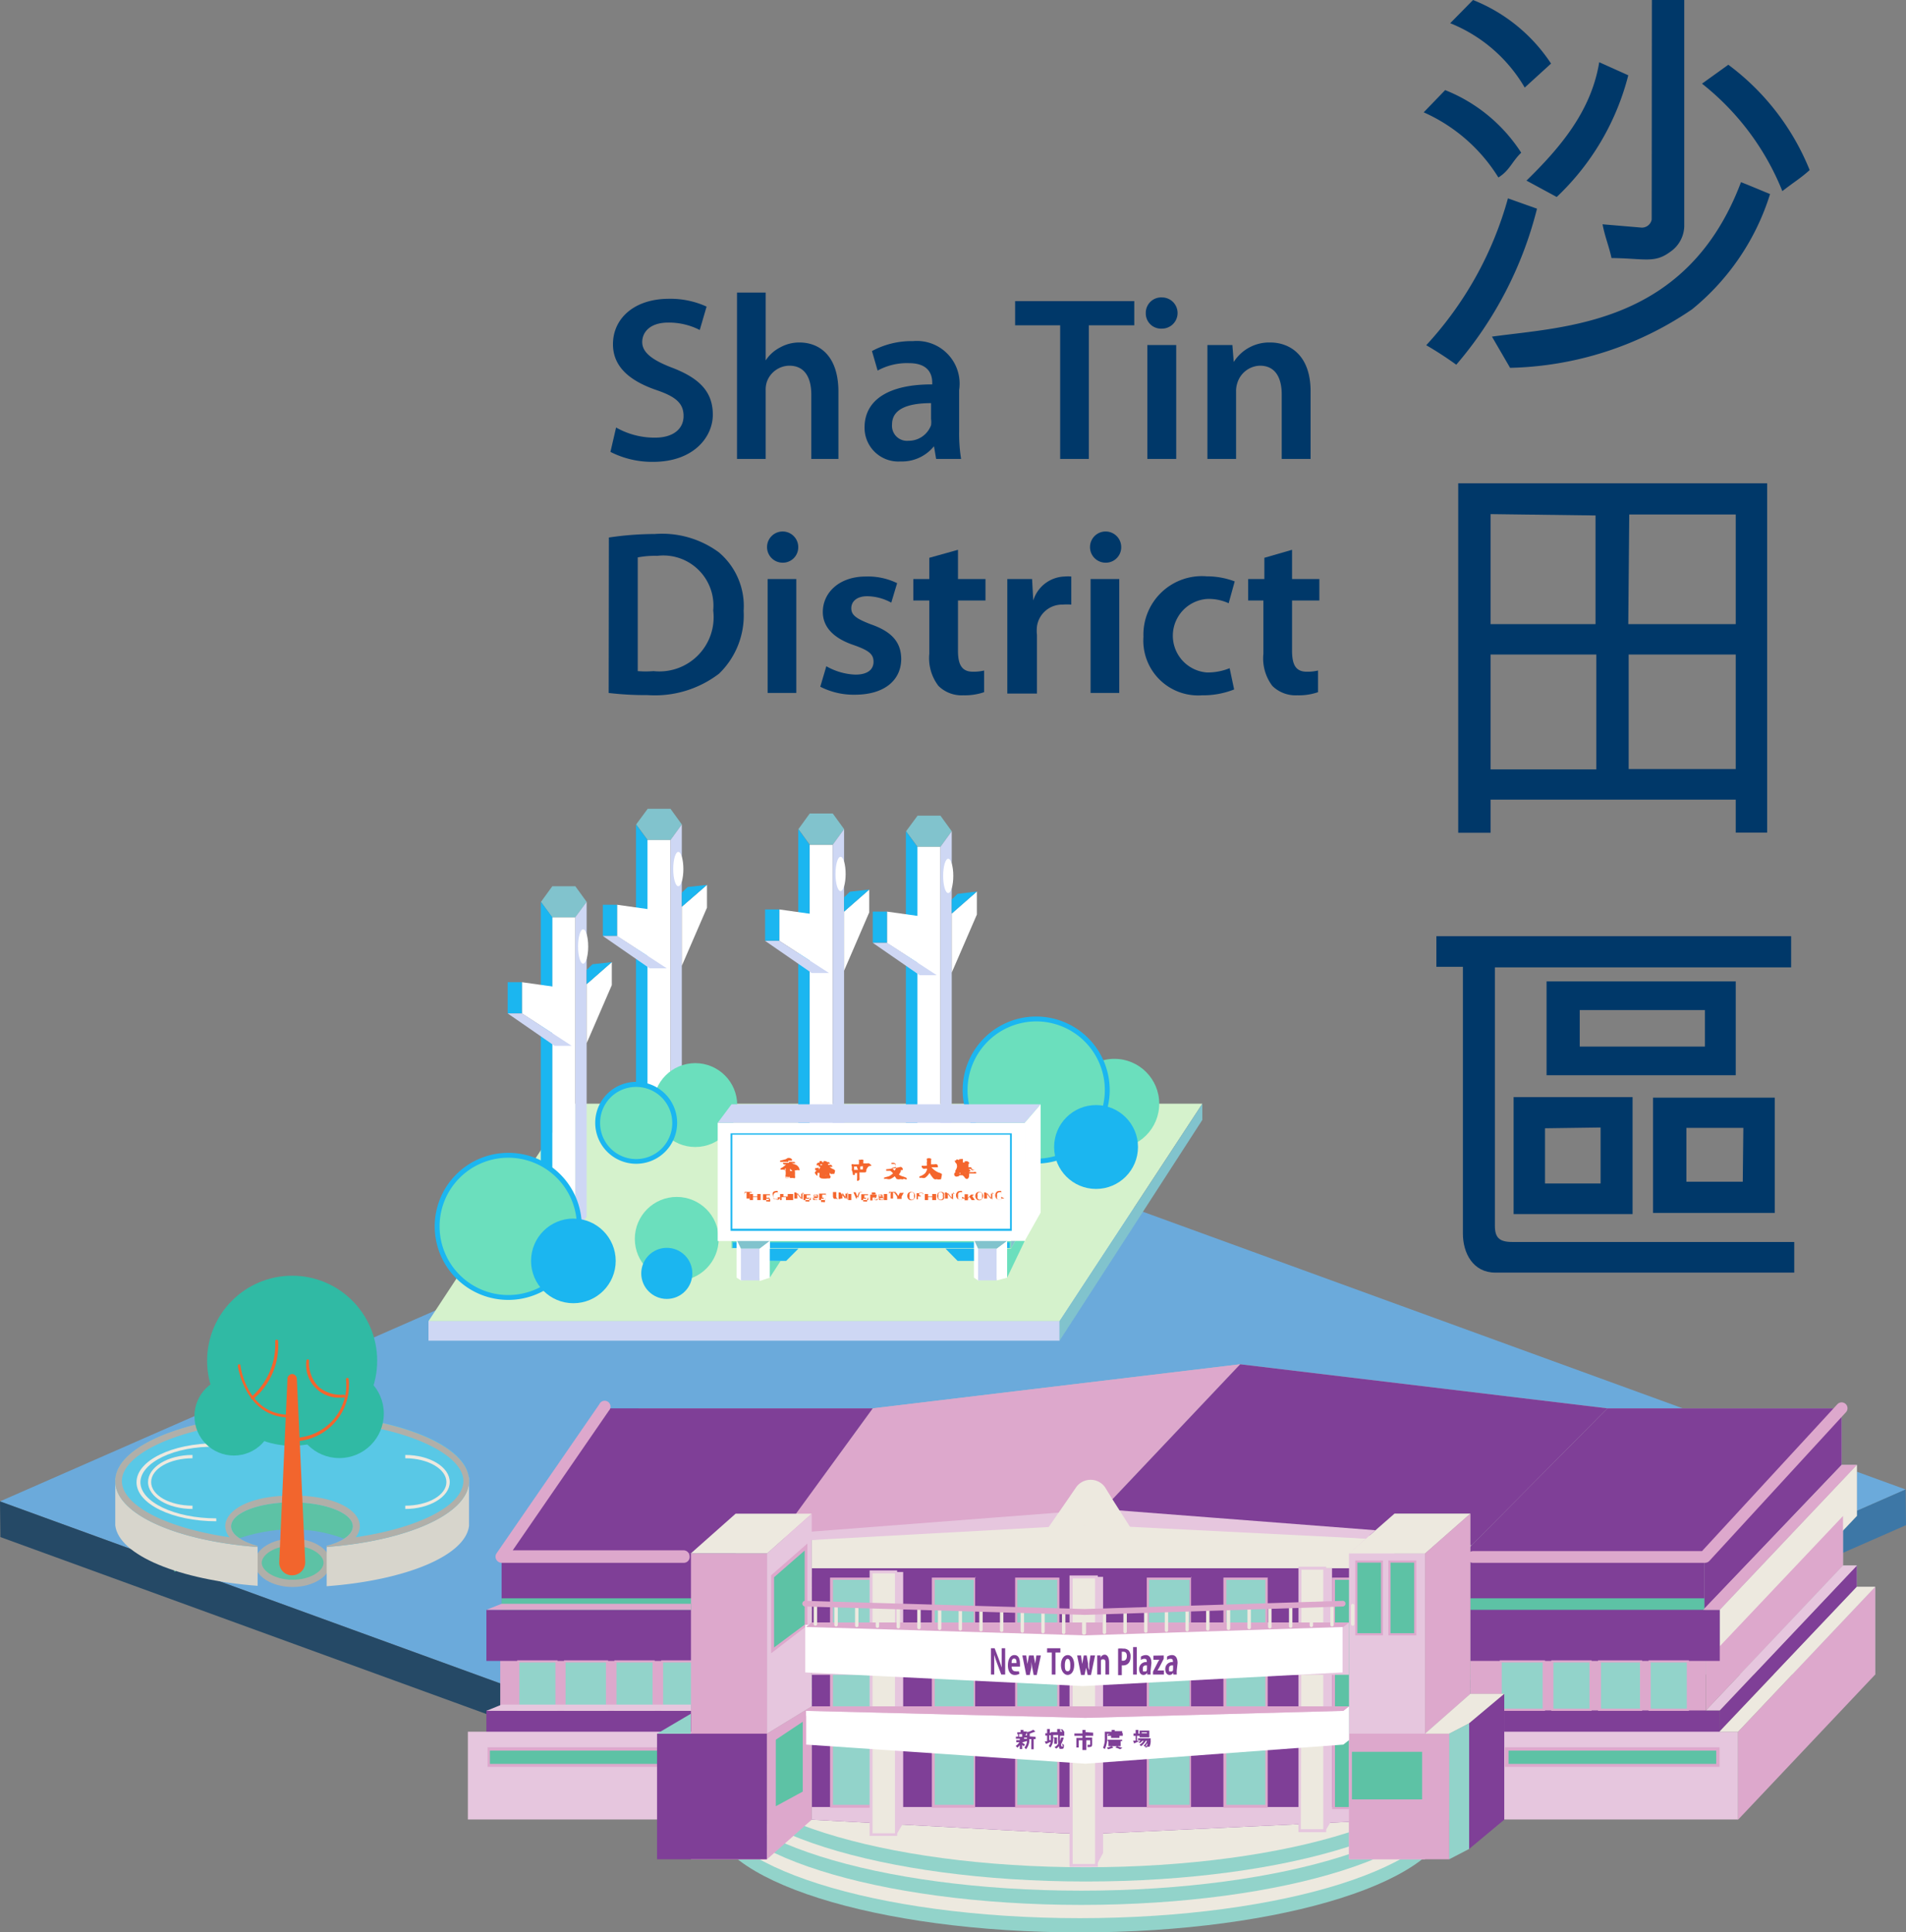 <svg xmlns="http://www.w3.org/2000/svg" width="97.73" height="99.07" viewBox="0 0 97.73 99.07">
  <rect x="0" y="0" width="97.73" height="99.07" fill="#808080" stroke="none"/>
  <g id="Layer_2" data-name="Layer 2">
    <g id="Icon">
      <g>
        <g>
          <path d="M74.1,4.62A8.27,8.27,0,0,1,78,7.83c-.48.46-.59.91-1.17,1.27A8.62,8.62,0,0,0,73,5.76Zm4.71,6.08a19.6,19.6,0,0,1-4.14,8,18.24,18.24,0,0,0-1.54-1,18.25,18.25,0,0,0,4.19-7.53Zm-.63-6.21a7.78,7.78,0,0,0-3.82-3.3L75.53,0a8.58,8.58,0,0,1,4,3.26ZM76.5,17.26c3.73-.52,10-.58,12.77-7.92.56.22,1,.41,1.49.61a12.35,12.35,0,0,1-4,5.91,17.19,17.19,0,0,1-9.33,3Zm1.77-8C80,7.57,81.59,5.7,82,3.19l1.49.67a13,13,0,0,1-3.67,6.24ZM84.7,0h1.66l0,11.61a1.64,1.64,0,0,1-.73,1.31c-.8.59-1.3.33-3,.31-.13-.61-.33-1.06-.46-1.73l2,.17a.51.51,0,0,0,.52-.41Zm3.92,3.32a12.58,12.58,0,0,1,4.17,5.4c-.45.41-.84.64-1.4,1.08a13.35,13.35,0,0,0-4.12-5.51Z" style="fill: #003869"/>
          <path d="M89,42.69V41L76.43,41v1.7l-1.66,0V24.78H90.61V42.69ZM76.43,26.36V32h5.38l0-5.57Zm5.42,7.2-5.42,0v5.89h5.42ZM83.49,32H89V26.38l-5.46,0ZM89,39.43V33.56H83.51v5.87Z" style="fill: #003869"/>
          <path d="M92,65.25H76.67c-1.14,0-1.66-1-1.66-2V49.57l-1.36,0V48l18.19,0v1.6H76.65l0,13.24c0,.61.22.84.89.84H92Zm-8.29-3h-6.1v-6l6.1,0Zm-4.49-4.4v2.83l2.85,0,0-2.87ZM89,55.13l-9.7,0,0-4.81H89ZM81,53.66h6.42V51.79H81Zm10,2.62v5.91H84.76V56.28Zm-1.61,1.55-2.92,0v2.76l2.89,0Z" style="fill: #003869"/>
        </g>
        <g>
          <path d="M31.59,21.92a4,4,0,0,0,2,.52c.93,0,1.46-.45,1.46-1.11s-.41-1-1.42-1.34c-1.35-.47-2.2-1.19-2.2-2.34,0-1.33,1.1-2.33,2.87-2.33a4.46,4.46,0,0,1,1.93.4l-.35,1.2a3.47,3.47,0,0,0-1.62-.38c-.93,0-1.33.49-1.33,1s.47.91,1.55,1.32c1.4.54,2.07,1.24,2.07,2.4s-1,2.42-3.06,2.42a4.71,4.71,0,0,1-2.19-.51Z" style="fill: #003869"/>
          <path d="M37.79,15h1.47v3.48h0a1.94,1.94,0,0,1,.73-.66,2,2,0,0,1,1-.26c1,0,2,.65,2,2.53v3.44H41.6V20.24c0-.84-.31-1.49-1.13-1.49a1.24,1.24,0,0,0-1.15.83,1.29,1.29,0,0,0-.06.45v3.5H37.79Z" style="fill: #003869"/>
          <path d="M49.18,22.12a8.09,8.09,0,0,0,.1,1.41H48l-.11-.65h0a2.11,2.11,0,0,1-1.72.78,1.73,1.73,0,0,1-1.84-1.74c0-1.46,1.31-2.22,3.47-2.21v-.09c0-.39-.16-1-1.19-1A3.14,3.14,0,0,0,45,19l-.29-1a4.25,4.25,0,0,1,2.11-.51A2.19,2.19,0,0,1,49.18,20Zm-1.44-1.45c-1,0-2,.21-2,1.09a.77.77,0,0,0,.84.84,1.22,1.22,0,0,0,1.16-.8,1.19,1.19,0,0,0,0-.32Z" style="fill: #003869"/>
          <path d="M54.36,16.68H52.05V15.44h6.11v1.24H55.83v6.85H54.36Z" style="fill: #003869"/>
          <path d="M59.57,16.85a.78.78,0,0,1-.82-.79.79.79,0,0,1,.83-.81.8.8,0,1,1,0,1.6Zm-.74,6.68V17.69h1.48v5.84Z" style="fill: #003869"/>
          <path d="M61.91,19.43c0-.68,0-1.24,0-1.74h1.28l.07.87h0a2.15,2.15,0,0,1,1.87-1c1,0,2.07.65,2.07,2.5v3.47H65.72v-3.3c0-.84-.31-1.48-1.12-1.48a1.25,1.25,0,0,0-1.15.87,1.33,1.33,0,0,0-.07.47v3.44H61.91Z" style="fill: #003869"/>
          <path d="M31.22,27.56a16,16,0,0,1,2.35-.18,4.91,4.91,0,0,1,3.29.94,3.61,3.61,0,0,1,1.27,3,4.16,4.16,0,0,1-1.26,3.22,5.41,5.41,0,0,1-3.66,1.1,16.31,16.31,0,0,1-2-.11Zm1.48,6.85a4.85,4.85,0,0,0,.81,0,2.78,2.78,0,0,0,3.06-3.11,2.57,2.57,0,0,0-2.87-2.8,4.66,4.66,0,0,0-1,.08Z" style="fill: #003869"/>
          <path d="M40.09,28.85a.8.8,0,1,1,.84-.79.79.79,0,0,1-.84.79Zm-.73,6.68V29.69h1.47v5.84Z" style="fill: #003869"/>
          <path d="M42.37,34.16a3.23,3.23,0,0,0,1.49.43c.64,0,.93-.27.93-.66s-.24-.58-1-.85c-1.14-.38-1.6-1-1.6-1.7,0-1,.85-1.82,2.2-1.82A3.41,3.41,0,0,1,46,29.9l-.3,1a2.63,2.63,0,0,0-1.23-.33c-.53,0-.82.26-.82.62s.28.54,1,.82c1.07.37,1.55.91,1.56,1.77,0,1.07-.83,1.84-2.38,1.84a3.76,3.76,0,0,1-1.77-.41Z" style="fill: #003869"/>
          <path d="M49.12,28.19v1.5h1.41v1.1H49.12v2.57c0,.72.2,1.08.76,1.08a2.29,2.29,0,0,0,.58-.06l0,1.11a3.08,3.08,0,0,1-1.07.16,1.69,1.69,0,0,1-1.27-.48,2.34,2.34,0,0,1-.47-1.65V30.79h-.82v-1.1h.82V28.6Z" style="fill: #003869"/>
          <path d="M51.65,31.57c0-.79,0-1.37,0-1.88h1.27l.06,1.1h0a1.74,1.74,0,0,1,1.6-1.23,1.83,1.83,0,0,1,.35,0V31a2.65,2.65,0,0,0-.44,0,1.3,1.3,0,0,0-1.32,1.12,2.06,2.06,0,0,0,0,.44v3H51.65Z" style="fill: #003869"/>
          <path d="M56.65,28.85a.8.8,0,1,1,.84-.79.79.79,0,0,1-.84.79Zm-.73,6.68V29.69h1.47v5.84Z" style="fill: #003869"/>
          <path d="M63.28,35.35a4.31,4.31,0,0,1-1.65.3,2.81,2.81,0,0,1-3-3,3,3,0,0,1,3.25-3.1,4.06,4.06,0,0,1,1.43.26L63,30.93a2.44,2.44,0,0,0-1.11-.22,1.89,1.89,0,0,0,0,3.77,3,3,0,0,0,1.16-.22Z" style="fill: #003869"/>
          <path d="M66.25,28.19v1.5h1.4v1.1h-1.4v2.57c0,.72.19,1.08.75,1.08a2.24,2.24,0,0,0,.58-.06l0,1.11a3,3,0,0,1-1.06.16,1.7,1.7,0,0,1-1.28-.48,2.34,2.34,0,0,1-.46-1.65V30.79H64v-1.1h.83V28.6Z" style="fill: #003869"/>
        </g>
        <g style="isolation: isolate">
          <polygon points="52.63 96.13 0 76.98 45.09 57.21 97.71 76.37 52.63 96.13" style="fill: #6baadb"/>
          <polygon points="52.65 97.97 52.63 96.13 97.71 76.37 97.73 78.2 52.65 97.97" style="fill: #3d77a6"/>
          <polygon points="0.02 78.81 0 76.98 52.63 96.13 52.65 97.97 0.02 78.81" style="fill: #254966"/>
        </g>
        <g>
          <g>
            <ellipse cx="14.98" cy="80.13" rx="1.77" ry="1.06" style="fill: #5dc2a5"/>
            <path d="M15,79.25c.93,0,1.59.46,1.59.88S15.91,81,15,81s-1.58-.46-1.58-.87.65-.88,1.58-.88m0-.36c-1.07,0-1.94.56-1.94,1.24s.87,1.24,1.94,1.24,1.95-.56,1.95-1.24-.87-1.24-1.95-1.24Z" style="fill: #b0afa9"/>
          </g>
          <path d="M20.39,80.6h0c-2.26-2.07-6.26-3.66-11.45,0h0V76.89H20.39Z" style="fill: #5dc2a5"/>
          <path d="M16.76,79.32S21.32,78.45,22,76v-.25h2.05v2.48h0c-.18,1.54-3.26,2.8-7.3,3.1a0,0,0,0,1,0-.06h0v-1.9" style="fill: #d7d5cc"/>
          <path d="M13.21,79.37v1.94s0,0,0,0h0c-4-.3-7.12-1.56-7.3-3.1h0V75.79H7.94V76s3.24,3.28,5.26,3.28" style="fill: #d7d5cc"/>
          <path d="M15,72.48c-5,0-9.09,1.55-9.09,3.45C5.89,77.61,9,79,13.2,79.32a0,0,0,0,0,0-.06c-.81-.22-1.35-.59-1.35-1,0-.68,1.4-1.23,3.12-1.23s3.12.55,3.12,1.23c0,.42-.53.79-1.35,1a0,0,0,0,0,0,.06c4.17-.32,7.31-1.71,7.31-3.39C24.07,74,20,72.48,15,72.48Z" style="fill: #59c8e6"/>
          <path d="M15,72.81c5.24,0,8.76,1.62,8.76,3.12,0,1.26-2.29,2.42-5.53,2.89a.85.85,0,0,0,.22-.57c0-.78-1.18-1.57-3.45-1.57s-3.45.79-3.45,1.57a.91.91,0,0,0,.22.57c-3.24-.47-5.52-1.63-5.52-2.89,0-1.5,3.51-3.12,8.75-3.12m0-.33c-5,0-9.09,1.55-9.09,3.45C5.89,77.61,9,79,13.2,79.32h0a0,0,0,0,0,0-.06c-.81-.22-1.35-.59-1.35-1,0-.68,1.4-1.23,3.12-1.23s3.12.55,3.12,1.23c0,.42-.53.79-1.35,1a0,0,0,0,0,0,.06h0c4.17-.32,7.31-1.71,7.31-3.39,0-1.9-4.07-3.45-9.09-3.45Z" style="fill: #b0afa9"/>
          <circle cx="14.98" cy="69.77" r="4.36" style="fill: #30baa4"/>
          <circle cx="15.89" cy="70.2" r="1.92" style="fill: #30baa4"/>
          <circle cx="17.4" cy="72.48" r="2.28" style="fill: #30baa4"/>
          <path d="M14.32,80.08l.42-9.4a.25.25,0,0,1,.25-.23.26.26,0,0,1,.23.23l.43,9.4a.67.67,0,0,1-.64.69.65.65,0,0,1-.69-.63Z" style="fill: #f2652d"/>
          <path d="M15.16,73.86a.08.08,0,0,1-.07-.07.07.07,0,0,1,.07-.07,2.71,2.71,0,0,0,2.58-3,.07.07,0,0,1,.14,0,2.89,2.89,0,0,1-2.71,3.18Z" style="fill: #f2652d"/>
          <path d="M17.48,71.66a1.68,1.68,0,0,1-1.77-1.89.07.07,0,0,1,.14,0,1.74,1.74,0,0,0,.5,1.35,1.77,1.77,0,0,0,1.24.39.08.08,0,1,1,0,.15Z" style="fill: #f2652d"/>
          <path d="M11.09,78C8.84,78,7,77.11,7,76s1.82-2,4.07-2v.18C8.94,74.13,7.2,75,7.2,76s1.74,1.85,3.89,1.85Z" style="fill: #ede9df"/>
          <path d="M9.87,77.37c-1.26,0-2.28-.62-2.28-1.38s1-1.39,2.28-1.39v.17c-1.17,0-2.12.54-2.12,1.22S8.7,77.2,9.87,77.2Z" style="fill: #ede9df"/>
          <path d="M20.78,77.37V77.2c1.17,0,2.11-.54,2.11-1.21s-.94-1.22-2.11-1.22V74.6c1.26,0,2.28.62,2.28,1.39S22,77.37,20.78,77.37Z" style="fill: #ede9df"/>
          <circle cx="11.99" cy="72.61" r="2.02" style="fill: #30baa4"/>
          <path d="M14.85,72.68c-2.28,0-2.65-2.63-2.66-2.65a.08.08,0,0,1,.07-.08.06.06,0,0,1,.07.06c0,.1.36,2.53,2.52,2.53a.07.07,0,1,1,0,.14Z" style="fill: #f2652d"/>
          <path d="M12.94,71.73a.09.09,0,0,1-.06,0,.08.08,0,0,1,0-.1,3.55,3.55,0,0,0,1.23-2.87.08.08,0,0,1,.08-.07.07.07,0,0,1,.07.07,3.6,3.6,0,0,1-1.3,3Z" style="fill: #f2652d"/>
        </g>
        <g>
          <line x1="51.83" y1="63.63" x2="51.83" y2="64.4" style="fill: #ffc868"/>
          <g>
            <polygon points="34.38 41.47 33.21 41.47 32.62 42.27 33.21 43.07 34.38 43.07 34.96 42.27 34.38 41.47" style="fill: #81c3cd"/>
            <rect x="33.19" y="43.07" width="1.19" height="16.22" style="fill: #fff"/>
            <polygon points="34.96 58.42 34.38 59.22 34.38 43.07 34.96 42.27 34.96 58.42" style="fill: #ced7f4"/>
            <polygon points="32.61 58.42 33.2 59.22 33.2 43.07 32.61 42.27 32.61 58.42" style="fill: #1bb6f0"/>
            <g>
              <polygon points="31.64 48 31.64 46.39 34.19 46.75 34.19 49.65 31.64 48" style="fill: #fff"/>
              <rect x="30.91" y="46.39" width="0.73" height="1.6" style="fill: #1bb6f0"/>
              <polyline points="34.19 49.65 33.31 49.65 30.91 47.99 31.65 47.99" style="fill: #ced7f4"/>
            </g>
            <ellipse cx="34.78" cy="44.56" rx="0.26" ry="0.88" style="fill: #fff"/>
            <polygon points="34.96 49.52 36.25 46.54 36.25 45.37 34.96 46.49 34.96 49.52" style="fill: #fff"/>
            <polygon points="36.25 45.37 35.26 45.48 34.96 45.77 34.96 46.49 36.25 45.37" style="fill: #1bb6f0"/>
          </g>
          <polygon points="54.33 67.74 21.97 67.74 29.3 56.59 61.65 56.59 54.33 67.74" style="fill: #d5f2cc"/>
          <circle cx="57.14" cy="56.59" r="2.3" style="fill: #6bdfbd"/>
          <circle cx="35.65" cy="56.66" r="2.15" style="fill: #6bdfbd"/>
          <circle cx="34.7" cy="63.52" r="2.15" style="fill: #6bdfbd"/>
          <rect x="21.97" y="67.74" width="32.36" height="1" style="fill: #ced7f4"/>
          <g>
            <path d="M53.13,59.54a3.65,3.65,0,1,1,3.64-3.65A3.65,3.65,0,0,1,53.13,59.54Z" style="fill: #6bdfbd"/>
            <path d="M53.13,52.37a3.52,3.52,0,1,1-3.52,3.52,3.53,3.53,0,0,1,3.52-3.52m0-.25a3.77,3.77,0,1,0,3.77,3.77,3.77,3.77,0,0,0-3.77-3.77Z" style="fill: #1bb6f0"/>
          </g>
          <g>
            <polygon points="42.7 41.71 41.52 41.71 40.94 42.51 41.52 43.31 42.7 43.31 43.28 42.51 42.7 41.71" style="fill: #81c3cd"/>
            <rect x="41.51" y="43.32" width="1.19" height="16.22" style="fill: #fff"/>
            <polygon points="43.28 58.66 42.7 59.46 42.7 43.31 43.28 42.51 43.28 58.66" style="fill: #ced7f4"/>
            <polygon points="40.93 58.66 41.51 59.46 41.51 43.31 40.93 42.51 40.93 58.66" style="fill: #1bb6f0"/>
            <g>
              <polygon points="39.96 48.24 39.96 46.63 42.51 46.99 42.51 49.89 39.96 48.24" style="fill: #fff"/>
              <rect x="39.23" y="46.63" width="0.73" height="1.6" style="fill: #1bb6f0"/>
              <polyline points="42.51 49.89 41.62 49.89 39.23 48.24 39.96 48.24" style="fill: #ced7f4"/>
            </g>
            <ellipse cx="43.1" cy="44.81" rx="0.26" ry="0.88" style="fill: #fff"/>
            <polygon points="43.28 49.77 44.57 46.78 44.57 45.61 43.28 46.74 43.28 49.77" style="fill: #fff"/>
            <polygon points="44.57 45.61 43.58 45.72 43.28 46.01 43.28 46.74 44.57 45.61" style="fill: #1bb6f0"/>
          </g>
          <g>
            <polygon points="48.22 41.82 47.05 41.82 46.46 42.62 47.05 43.42 48.22 43.42 48.8 42.62 48.22 41.82" style="fill: #81c3cd"/>
            <rect x="47.03" y="43.42" width="1.19" height="16.22" style="fill: #fff"/>
            <polygon points="48.8 58.77 48.22 59.56 48.22 43.42 48.8 42.62 48.8 58.77" style="fill: #ced7f4"/>
            <polygon points="46.45 58.77 47.04 59.56 47.04 43.42 46.45 42.62 46.45 58.77" style="fill: #1bb6f0"/>
            <g>
              <polygon points="45.48 48.35 45.48 46.74 48.03 47.1 48.03 50 45.48 48.35" style="fill: #fff"/>
              <rect x="44.75" y="46.74" width="0.73" height="1.6" style="fill: #1bb6f0"/>
              <polyline points="48.03 50 47.15 50 44.75 48.34 45.49 48.34" style="fill: #ced7f4"/>
            </g>
            <ellipse cx="48.62" cy="44.91" rx="0.26" ry="0.88" style="fill: #fff"/>
            <polygon points="48.8 49.87 50.09 46.89 50.09 45.71 48.8 46.84 48.8 49.87" style="fill: #fff"/>
            <polygon points="50.09 45.71 49.1 45.83 48.8 46.12 48.8 46.84 50.09 45.71" style="fill: #1bb6f0"/>
          </g>
          <g>
            <polygon points="29.5 45.44 28.32 45.44 27.74 46.24 28.32 47.04 29.5 47.04 30.08 46.24 29.5 45.44" style="fill: #81c3cd"/>
            <rect x="28.31" y="47.04" width="1.19" height="16.22" style="fill: #fff"/>
            <polygon points="30.08 62.38 29.5 63.18 29.5 47.03 30.08 46.24 30.08 62.38" style="fill: #ced7f4"/>
            <polygon points="27.73 62.38 28.32 63.18 28.32 47.03 27.73 46.24 27.73 62.38" style="fill: #1bb6f0"/>
            <g>
              <polygon points="26.76 51.96 26.76 50.36 29.31 50.72 29.31 53.62 26.76 51.96" style="fill: #fff"/>
              <rect x="26.03" y="50.36" width="0.73" height="1.6" style="fill: #1bb6f0"/>
              <polyline points="29.31 53.62 28.43 53.62 26.03 51.96 26.77 51.96" style="fill: #ced7f4"/>
            </g>
            <ellipse cx="29.9" cy="48.53" rx="0.26" ry="0.88" style="fill: #fff"/>
            <polygon points="30.08 53.49 31.37 50.51 31.37 49.33 30.08 50.46 30.08 53.49" style="fill: #fff"/>
            <polygon points="31.37 49.33 30.38 49.44 30.08 49.73 30.08 50.46 31.37 49.33" style="fill: #1bb6f0"/>
          </g>
          <g>
            <rect x="37.54" y="63.67" width="14.26" height="0.32" style="fill: #1bb6f0"/>
            <path d="M51.77,63.7V64H37.57V63.7h14.2m.06-.07H37.51V64H51.83v-.39Z" style="fill: #6bdfbd"/>
          </g>
          <g>
            <polygon points="39.47 65.51 37.99 65.65 37.77 65.51 37.77 61.76 39.47 61.76 39.47 65.51" style="fill: #fff"/>
            <polygon points="51.64 65.51 50.15 65.65 49.94 65.51 49.94 61.76 51.64 61.76 51.64 65.51" style="fill: #fff"/>
          </g>
          <rect x="36.8" y="57.57" width="15.75" height="6.06" style="fill: #fff"/>
          <path d="M51.88,63.11H37.46v-5H51.88ZM37.55,63H51.79V58.18H37.55Z" style="fill: #1bb6f0"/>
          <g>
            <path d="M40.94,60a.19.19,0,0,0-.1,0,.11.11,0,0,1-.08,0l0,0v0a.11.11,0,0,0,0,.06,1.62,1.62,0,0,1,0,.22.19.19,0,0,1,0,.12.07.07,0,0,1-.08,0,.05.05,0,0,1,0,0,.06.06,0,0,0-.05,0l-.16,0h-.06a.07.07,0,0,1-.06,0,.11.11,0,0,1-.07,0l0-.07a.19.19,0,0,1,0-.08.67.67,0,0,0,0-.2.24.24,0,0,0,0-.08l-.09,0h-.17s0-.05,0-.06a1.06,1.06,0,0,0,.29-.21.17.17,0,0,1-.12,0,.12.12,0,0,1-.05-.08s0,0,0,0l.32,0s0,0,0-.05a.18.18,0,0,1-.1,0H40s0,0,0-.06l.28-.07.12-.07s0,0,.05,0a.19.19,0,0,1,.16.08s0,0,0,.06l-.09,0-.1,0a0,0,0,0,1,0,.06l.22,0h.07a.14.14,0,0,1,.08.07s0,0,0,0a.06.06,0,0,1,0,0l-.2,0,.19.07A.33.33,0,0,1,41,60,0,0,0,0,1,40.94,60ZM40.29,60V59.9l-.1.09.06,0h.06A.08.08,0,0,1,40.29,60Zm.22.19h0l-.22,0v0l.19,0,0,0Zm0,.15a.39.39,0,0,1-.16,0h-.08v.05h.16l.08,0A.16.16,0,0,1,40.51,60.29Zm0-.42a.49.49,0,0,1,0,.12l.06,0h.06Z" style="fill: #f4662d"/>
            <path d="M41.89,60H41.8l0,0h0a0,0,0,0,1,0,0l0,0s0,0,0,0l0-.05a0,0,0,0,1,0-.06.07.07,0,0,1,.06,0,.18.18,0,0,1,.12,0,.1.1,0,0,1,0,.05.17.17,0,0,1,0,.07A.1.1,0,0,1,41.89,60Zm.88.19-.05,0s0,0,0,0h-.06a.07.07,0,0,1-.06,0l-.06-.06a.15.15,0,0,1,0,.07l0,0s0,.06,0,.06l-.22,0a0,0,0,0,0,0,0,.05.05,0,0,0,.05,0l.17,0s0,0,0,0a.19.19,0,0,0,0-.08,0,0,0,0,1,0,0h0a.2.2,0,0,0,0,.08l0,0a.09.09,0,0,1,0,.16l-.1,0a1.07,1.07,0,0,1-.32,0,.18.18,0,0,1-.1-.07.18.18,0,0,1,0-.11v-.1l0,0h-.1s0,0,0,.05a.31.31,0,0,0,0,.1s0,0,0,0h0a.23.23,0,0,1-.12-.12.05.05,0,0,1,0-.08,1.2,1.2,0,0,0,.16-.25h0s0,0,0,0v.07s0,.06,0,.09l.09-.13s0,0,0-.05h0s0,0-.06,0a.15.15,0,0,1,0-.08s0,0,0,0l.16,0s0,0,0-.05H42s0,0-.06-.08,0,0,0,0h.08a.21.21,0,0,0,0-.07s0,0,0,0a.05.05,0,0,1,0,0,.23.23,0,0,1,.13,0l0,0v.05h.08v0s0,0,0-.06,0,0,0,0l.05,0a.22.22,0,0,1,.15.06,0,0,0,0,1,0,0,.06.06,0,0,1,0,0,.09.09,0,0,1,.07,0,.16.16,0,0,1,.06.08s0,0,0,0l-.1,0v.06l.09,0a.08.08,0,0,1,.07,0,.13.13,0,0,1,.06.1s0,0,0,0h-.15l.15.1a.23.23,0,0,1,.14.09S42.79,60.19,42.77,60.19ZM42,59.75a.07.07,0,0,1-.06,0l-.06,0s0,0,0,0h0s0,0,0,0a0,0,0,0,1,0,0l0,0a0,0,0,0,0,0,0,.09.09,0,0,1,0-.06s0-.05.05-.06a.17.17,0,0,1,.14,0,.13.13,0,0,1,0,.09A.1.1,0,0,1,42,59.75Zm.28.42v0h.09v0Zm.12-.21-.08,0s0,0,0,0l0,0,0,0,.11,0h0Zm-.08-.19v.06h0v-.06Z" style="fill: #f4662d"/>
            <path d="M44.53,59.81a.56.56,0,0,0-.11.17.13.13,0,0,1,0,.06.07.07,0,0,1-.06.07,2.83,2.83,0,0,1-.29,0v.25a.42.42,0,0,1,0,.13s0,0-.06.05a.07.07,0,0,1-.06,0,.28.28,0,0,1,0-.12c0-.06,0-.1,0-.14v-.14a.25.25,0,0,1-.12,0,.19.19,0,0,1,0,.09.08.08,0,0,1-.1,0s0-.13-.06-.24a.54.54,0,0,0,0-.22.06.06,0,0,1,0-.07.11.11,0,0,1,.1,0l.1,0h.17v-.09a.16.16,0,0,0,0-.09s0,0,0-.05,0,0,.06,0a.28.28,0,0,1,.17,0s0,0,0,.08a.25.25,0,0,0,0,.1h.11l.1,0a.11.11,0,0,1,.08,0,.38.38,0,0,1,.13.12S44.55,59.79,44.53,59.81Zm-.59,0h-.15a.88.88,0,0,1,0,.17H44S43.94,59.88,43.94,59.83Zm.17,0s0,.12,0,.15h.13a.88.88,0,0,0,0-.17Z" style="fill: #f4662d"/>
            <path d="M46.31,60.46a.11.11,0,0,1-.09,0s-.07,0-.09,0a.09.09,0,0,1-.09,0l-.06,0-.1-.15a1.13,1.13,0,0,1-.22.14.3.3,0,0,1-.17,0,.42.42,0,0,0-.16,0s0-.07,0-.07l.25-.07a.83.83,0,0,0,.21-.15.86.86,0,0,0-.14-.13l-.08,0s0,0,0,0l0,0h-.07l-.06,0a.1.1,0,0,1,0,0s0-.08,0-.08a3.82,3.82,0,0,0,.69-.11.13.13,0,0,1,.09,0,.27.27,0,0,1,.07.08s0,.07,0,.07l-.16,0,.06,0a0,0,0,0,1,0,.07l0,0a.86.86,0,0,1-.1.16.56.56,0,0,0,.17.09,1.09,1.09,0,0,1,.23.09s0,.07,0,.08S46.34,60.42,46.31,60.46Zm-.64-.56s.06,0,.07,0l.13.12a.3.3,0,0,0,.07-.19Zm.26-.22a.11.11,0,0,1-.08,0l-.06,0h-.08s0,0,0,0l0,0v0a.13.13,0,0,1,0,0,0,0,0,0,1,0-.06h.11a.24.24,0,0,1,.11.06.2.2,0,0,1,0,.09A.08.08,0,0,1,45.93,59.68Z" style="fill: #f4662d"/>
            <path d="M48.24,60.47s-.07,0-.09,0a.07.07,0,0,1-.07,0,.15.15,0,0,0-.1,0,.15.15,0,0,1-.12-.05,1.79,1.79,0,0,1-.2-.28.78.78,0,0,1-.23.25.27.27,0,0,1-.16,0h-.13s0-.06,0-.07a.73.73,0,0,0,.29-.16.49.49,0,0,0,.11-.24l-.1,0a.16.16,0,0,1-.1,0,.18.18,0,0,1-.08-.09s0,0,0-.06a2.3,2.3,0,0,0,.26,0,1.15,1.15,0,0,0,0-.18.17.17,0,0,0,0-.12s0-.06,0-.06a.25.25,0,0,1,.22,0,.06.06,0,0,1,0,.07s0,0,0,.09v.13l.17,0a.17.17,0,0,1,.13,0,.13.13,0,0,1,.05.09s0,.05,0,.06l-.33,0s0,0,0,0a1,1,0,0,0,.37.27.44.44,0,0,1,.17.08S48.26,60.47,48.24,60.47Z" style="fill: #f4662d"/>
            <path d="M50,60a.33.33,0,0,0-.1,0l-.09,0,0,0,0-.06s0,0,0,0l-.15,0a.44.44,0,0,1,.11.09,0,0,0,0,1,0,0l0,0-.1.07.25,0a.18.18,0,0,1,.13,0,.09.09,0,0,1,0,.07s0,0,0,0h-.36a.41.41,0,0,1,0,.11.2.2,0,0,1-.06.15.09.09,0,0,1-.11,0,.18.18,0,0,1-.07-.08s-.06-.07-.1-.09,0,0,0,0,0,0,0,0l.13,0a0,0,0,0,0,0,0v0l-.29,0a.11.11,0,0,1-.08,0,.21.21,0,0,1-.05-.07s0,0,0,0h.37a0,0,0,0,1,0,0s0,0,0,0h.06l0,0-.19,0a.06.06,0,0,1-.06,0,.15.15,0,0,1,0-.06s0,0,0,0l.19,0a.4.4,0,0,0,.12,0l-.31,0H49.2a.51.51,0,0,1,0,.13.12.12,0,0,1-.11.06A.09.09,0,0,1,49,60.1.08.08,0,0,1,49,60a.47.47,0,0,0,.07-.17s0,0,0,0a.12.12,0,0,1,0,0h0c0-.07,0-.15-.06-.2s0-.06-.05-.07a0,0,0,0,1,0-.06h.07l0-.05a0,0,0,0,1,0,0h.07a.23.23,0,0,1,.1.07s0,0,0,0l0,0-.07,0v0l0,0s0,0,0,0l.07-.09a.12.12,0,0,1,0,0,0,0,0,0,1,0,0l.08,0a0,0,0,0,0,0,0,0,0,0,0,1,0,0,.13.13,0,0,1,.09,0,0,0,0,0,1,0,0l0,0,0,0s0,0,0,.06,0,0,0,0,0,0,0,.05l0,0,0,0s0,0,0,.06h.08v0h0s0,0,0,0,0,0,0,0h.08v0s-.07,0-.08,0,0,0,0,0l.09,0v0s-.06,0-.07,0a.09.09,0,0,1,0-.06l0,0,.13,0h0a.44.44,0,0,1,.11.09,0,0,0,0,1,0,0,.13.13,0,0,0-.05.07l0,.15h.07a.09.09,0,0,1,.05,0,.2.2,0,0,1,.07.11S50,60,50,60Zm-.48-.18-.07,0-.06,0s0,0,0,0l.07-.08,0,0a0,0,0,0,1,0,0h.07s0,0,0,0,0,0,0,0v0l0,0a.13.13,0,0,1-.09,0s0,0,0,0,0,0-.08,0v0h.08l0,0a.08.08,0,0,1,0,0l-.07,0a0,0,0,0,1,0,0l.23,0Z" style="fill: #f4662d"/>
          </g>
          <g>
            <path d="M38.54,61.27h0c0-.09,0-.13-.09-.13h0a0,0,0,0,0,0,0v.31s0,0,0,0h0v0h-.17v0h0s0,0,0,0v-.31a0,0,0,0,0,0,0h0c-.06,0-.09,0-.1.13h0v-.16h.35Z" style="fill: #f4662d"/>
            <path d="M39,61.53h-.17v0h0a0,0,0,0,0,0,0v-.15h-.22v.15a0,0,0,0,0,0,0h0v0h-.17v0h0a0,0,0,0,0,0,0v-.31a0,0,0,0,0,0,0h0v0h.17v0h0a0,0,0,0,0,0,0v.13h.22v-.13a0,0,0,0,0,0,0h0v0H39v0h0a0,0,0,0,0,0,0v.31a0,0,0,0,0,0,0h0Z" style="fill: #f4662d"/>
            <path d="M39.43,61.38l0,.15h-.36v0h.05s0,0,0,0v-.3s0,0,0,0h0v0h.36v.15h0a.19.19,0,0,0,0-.1s-.05,0-.1,0h-.08a0,0,0,0,0,0,0v.13h.07s0,0,.05,0,0,0,0-.06h0v.19h0c0-.06,0-.08-.06-.08h-.07v.14s0,0,0,0h.1a.13.13,0,0,0,.1,0,.41.41,0,0,0,0-.1Z" style="fill: #f4662d"/>
            <path d="M40,61.39a.2.2,0,0,1-.06.11.15.15,0,0,1-.11,0,.17.17,0,0,1-.14-.06.2.2,0,0,1-.06-.15.25.25,0,0,1,0-.15.18.18,0,0,1,.15-.07.12.12,0,0,1,.1,0l0,0h0v.17h0a.23.23,0,0,0,0-.1.11.11,0,0,0-.09,0,.14.14,0,0,0-.11.07.3.3,0,0,0,0,.26.17.17,0,0,0,.12,0,.11.11,0,0,0,.08,0,.16.16,0,0,0,0-.09Z" style="fill: #f4662d"/>
            <path d="M40.47,61.53H40.3v0h0s0,0,0,0v-.15h-.22v.15a0,0,0,0,0,0,0h0v0H40v0h0a0,0,0,0,0,0,0v-.31a0,0,0,0,0,0,0h0v0h.17v0h0a0,0,0,0,0,0,0v.13h.22v-.13s0,0,0,0h0v0h.17v0h0a0,0,0,0,0,0,0v.31a0,0,0,0,0,0,0h0Z" style="fill: #f4662d"/>
            <path d="M40.67,61.53h-.16v0h0a0,0,0,0,0,0,0v-.31a0,0,0,0,0,0,0h0v0h.16v0h0a0,0,0,0,0,0,0v.31a0,0,0,0,0,0,0h0Z" style="fill: #f4662d"/>
            <path d="M41.15,61.14h0a0,0,0,0,0,0,0v.37h0l-.27-.35v.29a0,0,0,0,0,0,0h0v0h-.15v0h0a0,0,0,0,0,0,0v-.31a0,0,0,0,0,0,0h0v0h.09l.26.34v-.28s0,0,0,0h0v0h.15Z" style="fill: #f4662d"/>
            <path d="M41.57,61.38v.15H41.2v0h0s0,0,0,0v-.3a0,0,0,0,0,0,0h0v0h.35v.15h0a.34.34,0,0,0,0-.1.15.15,0,0,0-.1,0h-.09s0,0,0,0v.13h.07s0,0,.05,0,0,0,0-.06h0v.19h0c0-.06,0-.08-.06-.08H41.3v.14a0,0,0,0,0,0,0h.11a.12.12,0,0,0,.09,0l0-.1Z" style="fill: #f4662d"/>
            <path d="M41.91,61.42a.11.11,0,0,1,0,.09.15.15,0,0,1-.1,0,.13.13,0,0,1-.12,0l0,0h0v-.16h0c0,.09.07.14.15.14a.09.09,0,0,0,.07,0,.07.07,0,0,0,0-.06.07.07,0,0,0,0,0l-.08,0-.1,0s0-.05,0-.09a.1.1,0,0,1,0-.08.17.17,0,0,1,.1,0,.15.15,0,0,1,.11,0l0,0h0v.14h0c0-.08-.06-.12-.13-.12l-.06,0a.06.06,0,0,0,0,.06.05.05,0,0,0,0,0l.08,0,.07,0a.1.1,0,0,1,.05,0A.08.08,0,0,1,41.91,61.42Z" style="fill: #f4662d"/>
            <path d="M42.31,61.38v.15h-.36v0H42v-.33a0,0,0,0,0,0,0h0v0h.35v.15h0a.19.19,0,0,0,0-.1s-.05,0-.1,0h-.09v.16h.07s0,0,0,0a.08.08,0,0,0,0-.06h0v.19h0c0-.06,0-.08-.06-.08h-.07v.17h.11a.12.12,0,0,0,.09,0,.34.34,0,0,0,0-.1Z" style="fill: #f4662d"/>
            <path d="M43,61.14h0a0,0,0,0,0,0,0v.21a.12.12,0,0,1,0,.11.13.13,0,0,1-.12,0,.21.21,0,0,1-.12,0,.17.17,0,0,1-.05-.12v-.22a0,0,0,0,0,0,0h0v0h.17v0h0a0,0,0,0,0,0,0v.21a.12.12,0,0,0,.13.14.13.13,0,0,0,.09,0,.15.15,0,0,0,0-.1v-.21s0,0,0,0h0v0H43Z" style="fill: #f4662d"/>
            <path d="M43.45,61.14h0a0,0,0,0,0,0,0v.37h0l-.26-.35v.29a0,0,0,0,0,0,0h0v0H43v0h0a0,0,0,0,0,0,0v-.31a0,0,0,0,0,0,0h0v0h.09l.26.34v-.28a0,0,0,0,0,0,0h0v0h.15Z" style="fill: #f4662d"/>
            <path d="M43.65,61.53h-.16v0h0a0,0,0,0,0,0,0v-.31a0,0,0,0,0,0,0h0v0h.16v0h0a0,0,0,0,0,0,0v.31a0,0,0,0,0,0,0h0Z" style="fill: #f4662d"/>
            <path d="M44.12,61.14a.07.07,0,0,0-.08,0l-.13.34h0l-.15-.35a.05.05,0,0,0,0,0h0v0h.17v0h-.06v0l.12.29.09-.25s0,0,0-.05,0,0,0,0h0v0h.15Z" style="fill: #f4662d"/>
            <path d="M44.52,61.38v.15h-.36v0h0s0,0,0,0v-.3a0,0,0,0,0,0,0h0v0h.35v.15h0a.34.34,0,0,0,0-.1s-.05,0-.1,0h-.09s0,0,0,0v.13h.08s0,0,0,0a.08.08,0,0,0,0-.06h0v.19h0c0-.06,0-.08-.06-.08h-.08v.14a0,0,0,0,0,0,0h.11a.12.12,0,0,0,.09,0,.34.34,0,0,0,0-.1Z" style="fill: #f4662d"/>
            <path d="M45,61.44c0,.07,0,.1-.07.1s-.06,0-.07-.07a.64.64,0,0,1,0-.07.08.08,0,0,0,0,0,.09.09,0,0,0-.07,0h-.05v.15a0,0,0,0,0,0,0h0v0h-.17v0h.05s0,0,0,0v-.3s0,0,0,0h0v0h.22a.15.15,0,0,1,.1,0,.09.09,0,0,1,0,.08c0,.06,0,.09-.11.1a.13.13,0,0,1,.07.11s0,.06,0,.06,0,0,0-.05Zm-.1-.22c0-.06,0-.08-.1-.08H44.7s0,0,0,0v.12h.16A.1.1,0,0,0,44.86,61.22Z" style="fill: #f4662d"/>
            <path d="M45.29,61.42a.1.1,0,0,1,0,.09.17.17,0,0,1-.1,0,.17.17,0,0,1-.13,0l0,0h0v-.16h0c0,.09.07.14.15.14a.11.11,0,0,0,.07,0,.06.06,0,0,0,0-.06.05.05,0,0,0,0,0l-.08,0-.1,0s-.06-.05-.06-.09a.1.1,0,0,1,0-.08.12.12,0,0,1,.09,0,.16.16,0,0,1,.12,0l0,0h0v.14h0a.14.14,0,0,0-.14-.12l-.06,0a.06.06,0,0,0,0,.06s0,0,0,0,0,0,.07,0l.08,0a.1.1,0,0,1,.05,0A.12.12,0,0,1,45.29,61.42Z" style="fill: #f4662d"/>
            <path d="M45.49,61.53h-.17v0h0a0,0,0,0,0,0,0v-.31a0,0,0,0,0,0,0h0v0h.17v0h0a0,0,0,0,0,0,0v.31a0,0,0,0,0,0,0h0Z" style="fill: #f4662d"/>
            <path d="M45.89,61.27h0c0-.09,0-.13-.1-.13h0a0,0,0,0,0,0,0v.31s0,0,0,0h0v0h-.17v0h.05s0,0,0,0v-.31a0,0,0,0,0,0,0h0c-.05,0-.08,0-.09.13h0v-.16h.35Z" style="fill: #f4662d"/>
            <path d="M46.32,61.14h0a.09.09,0,0,1,0,.05l-.09.16v.12a0,0,0,0,0,0,0h0v0H46v0h0a0,0,0,0,0,0,0v-.11l-.13-.2a.06.06,0,0,0-.06,0v0h.15v0h0l0,0,.1.16.08-.16s0,0,0,0,0,0,0,0h0v0h.15Z" style="fill: #f4662d"/>
            <path d="M46.92,61.32a.25.25,0,0,1-.05.15.2.2,0,0,1-.3,0,.25.25,0,0,1,0-.3.22.22,0,0,1,.3,0A.25.25,0,0,1,46.92,61.32Zm-.06,0a.21.21,0,0,0,0-.12.12.12,0,0,0-.22,0,.21.21,0,0,0,0,.12.23.23,0,0,0,0,.13.13.13,0,0,0,.22,0A.23.23,0,0,0,46.86,61.32Z" style="fill: #f4662d"/>
            <path d="M47.31,61.26h0a.19.19,0,0,0,0-.1s0,0-.1,0h-.08a0,0,0,0,0,0,0v.13h.07s0,0,0,0a.08.08,0,0,0,0-.06h0v.19h0c0-.06,0-.08-.06-.08h-.07v.15a0,0,0,0,0,0,0h0v0H47v0h0s0,0,0,0v-.31a0,0,0,0,0,0,0h0v0h.35Z" style="fill: #f4662d"/>
            <path d="M48,61.53H47.8v0h0a0,0,0,0,0,0,0v-.15h-.21v.15a0,0,0,0,0,0,0h0v0h-.17v0h0s0,0,0,0v-.31s0,0,0,0h0v0h.17v0h0a0,0,0,0,0,0,0v.13h.21v-.13a0,0,0,0,0,0,0h0v0H48v0h0a0,0,0,0,0,0,0v.31a0,0,0,0,0,0,0h0Z" style="fill: #f4662d"/>
            <path d="M48.4,61.32a.25.25,0,0,1,0,.15.2.2,0,0,1-.3,0,.25.25,0,0,1,0-.3.22.22,0,0,1,.3,0A.25.25,0,0,1,48.4,61.32Zm-.06,0a.21.21,0,0,0,0-.12.12.12,0,0,0-.22,0,.21.21,0,0,0,0,.12.23.23,0,0,0,0,.13.13.13,0,0,0,.22,0A.23.23,0,0,0,48.34,61.32Z" style="fill: #f4662d"/>
            <path d="M48.87,61.14h0a0,0,0,0,0,0,0v.37h0l-.27-.35v.29a0,0,0,0,0,0,0h0v0h-.15v0h0a0,0,0,0,0,0,0v-.31a0,0,0,0,0,0,0h0v0h.09l.26.34v-.28a0,0,0,0,0,0,0h0v0h.15Z" style="fill: #f4662d"/>
            <path d="M49.33,61.36h0s0,0,0,0v.14h0l0,0a.13.13,0,0,1-.12,0,.2.2,0,0,1-.14-.06.25.25,0,0,1-.05-.15.2.2,0,0,1,.05-.15.15.15,0,0,1,.14-.07.16.16,0,0,1,.12,0l0,0h0v.17h0a.38.38,0,0,0,0-.11.15.15,0,0,0-.1,0,.12.12,0,0,0-.1.07.31.31,0,0,0,0,.13.21.21,0,0,0,0,.12.11.11,0,0,0,.11.06.12.12,0,0,0,.09,0,.14.14,0,0,0,0-.06v0s0,0,0,0h0v0h.17Z" style="fill: #f4662d"/>
            <path d="M50,61.53h-.18v0h0a0,0,0,0,0,0,0l-.11-.16-.08.08v.09a0,0,0,0,0,0,0h0v0h-.17v0h0a0,0,0,0,0,0,0v-.31a0,0,0,0,0,0,0h0v0h.17v0h0a0,0,0,0,0,0,0v.19l.16-.17a0,0,0,0,0,0,0h-.05v0H50v0h-.06l0,0-.09.08.14.21,0,0h0Z" style="fill: #f4662d"/>
            <path d="M50.41,61.32a.2.2,0,0,1-.06.15.15.15,0,0,1-.14.07.18.18,0,0,1-.15-.07.25.25,0,0,1,0-.3.2.2,0,0,1,.15-.06.17.17,0,0,1,.14.06A.2.2,0,0,1,50.41,61.32Zm-.06,0a.21.21,0,0,0,0-.12.12.12,0,0,0-.11-.07.11.11,0,0,0-.11.07.21.21,0,0,0,0,.12.23.23,0,0,0,0,.13.11.11,0,0,0,.11.06.13.13,0,0,0,.11-.06A.23.23,0,0,0,50.35,61.32Z" style="fill: #f4662d"/>
            <path d="M50.88,61.14h0a0,0,0,0,0,0,0v.37h0l-.27-.35v.29a0,0,0,0,0,0,0h0v0h-.15v0h0s0,0,0,0v-.31s0,0,0,0h0v0h.09l.26.34v-.28a0,0,0,0,0,0,0h0v0h.15Z" style="fill: #f4662d"/>
            <path d="M51.34,61.36h0s0,0,0,0v.14h0l0,0a.13.13,0,0,1-.12,0,.18.18,0,0,1-.14-.06.25.25,0,0,1,0-.3.15.15,0,0,1,.14-.07.16.16,0,0,1,.12,0l0,0h0v.17h0a.38.38,0,0,0,0-.11.18.18,0,0,0-.1,0,.15.15,0,0,0-.11.07.31.31,0,0,0,0,.13.16.16,0,0,0,0,.12.11.11,0,0,0,.11.06.12.12,0,0,0,.09,0,.14.14,0,0,0,0-.06v0s0,0,0,0h0v0h.17Z" style="fill: #f4662d"/>
          </g>
          <polygon points="36.8 57.57 37.51 56.62 53.36 56.62 52.54 57.57 36.8 57.57" style="fill: #ced7f4"/>
          <g>
            <path d="M26.06,66.52a3.65,3.65,0,1,1,3.64-3.64A3.65,3.65,0,0,1,26.06,66.52Z" style="fill: #6bdfbd"/>
            <path d="M26.06,59.36a3.52,3.52,0,1,1-3.52,3.52,3.52,3.52,0,0,1,3.52-3.52m0-.25a3.77,3.77,0,1,0,3.77,3.77,3.76,3.76,0,0,0-3.77-3.77Z" style="fill: #1bb6f0"/>
          </g>
          <circle cx="29.4" cy="64.65" r="2.17" style="fill: #1bb6f0"/>
          <circle cx="34.19" cy="65.29" r="1.31" style="fill: #1bb6f0"/>
          <polygon points="53.36 56.62 53.36 62.17 52.54 63.63 52.54 57.57 53.36 56.62" style="fill: #fff"/>
          <polygon points="51.84 63.63 51.84 64.02 52.06 63.63 51.84 63.63" style="fill: #81c3cd"/>
          <rect x="37.99" y="64.02" width="0.96" height="1.63" style="fill: #ced7f4"/>
          <polygon points="37.8 63.63 37.99 64.02 38.95 64.02 39.47 63.63 37.8 63.63" style="fill: #81c3cd"/>
          <polygon points="38.95 65.68 39.47 65.51 39.47 63.63 38.95 64.04 38.95 65.68" style="fill: #fff"/>
          <rect x="50.15" y="64.02" width="0.96" height="1.63" style="fill: #ced7f4"/>
          <polygon points="49.97 63.63 50.15 64.02 51.11 64.02 51.64 63.63 49.97 63.63" style="fill: #81c3cd"/>
          <polygon points="51.11 65.65 51.64 65.51 51.64 63.63 51.11 64.04 51.11 65.65" style="fill: #fff"/>
          <polygon points="40.31 64.65 39.47 64.65 39.47 64.02 40.94 64.02 40.31 64.65" style="fill: #1bb6f0"/>
          <polygon points="39.47 65.51 40.02 64.66 39.47 64.65 39.47 65.51" style="fill: #6bdfbd"/>
          <polygon points="49.1 64.65 49.94 64.65 49.94 64.02 48.48 64.02 49.1 64.65" style="fill: #1bb6f0"/>
          <polygon points="51.64 65.51 52.54 63.63 52.06 63.63 51.84 64.02 51.64 64.02 51.64 65.51" style="fill: #6bdfbd"/>
          <polygon points="54.33 67.74 54.33 68.74 61.65 57.42 61.65 56.59 54.33 67.74" style="fill: #81c3cd"/>
          <g>
            <path d="M32.62,59.55a2,2,0,1,1,2-2A2,2,0,0,1,32.62,59.55Z" style="fill: #6bdfbd"/>
            <path d="M32.62,55.73a1.85,1.85,0,1,1-1.85,1.84,1.84,1.84,0,0,1,1.85-1.84m0-.26a2.1,2.1,0,1,0,2.1,2.1,2.1,2.1,0,0,0-2.1-2.1Z" style="fill: #1bb6f0"/>
          </g>
          <circle cx="56.2" cy="58.81" r="2.15" style="fill: #1bb6f0"/>
        </g>
        <g>
          <polygon points="95.21 81.36 95.21 80.27 94.5 80.27 94.5 77.73 95.21 77.73 95.21 75.11 94.43 75.11 94.43 74.52 94.43 72.21 82.42 72.21 63.59 69.95 44.75 72.21 32.75 72.21 32.75 74.52 32.75 75.11 31.97 75.11 31.97 77.73 32.68 77.73 32.68 80.27 31.97 80.27 31.97 81.36 31.02 81.36 31.02 85.86 43.02 85.86 43.86 85.86 44.75 85.86 48.65 85.86 56.28 85.86 57.93 85.86 63.59 85.86 69.25 85.86 70.89 85.86 78.53 85.86 82.42 85.86 83.31 85.86 84.16 85.86 96.15 85.86 96.15 81.36 95.21 81.36" style="fill: #babcbe"/>
          <polygon points="56.56 77.38 41.62 78.53 41.62 80.41 71.5 80.41 71.5 78.53 56.56 77.38" style="fill: #e6c6de"/>
          <g>
            <polyline points="35.42 80.01 39.33 80.01 41.62 77.91" style="fill: none;stroke: #ede9df;stroke-miterlimit: 10;stroke-width: 0.087px"/>
            <polyline points="35.42 80.55 39.33 80.55 41.62 78.48" style="fill: none;stroke: #ede9df;stroke-miterlimit: 10;stroke-width: 0.087px"/>
            <polyline points="35.42 81.08 39.33 81.08 41.62 79.06" style="fill: none;stroke: #ede9df;stroke-miterlimit: 10;stroke-width: 0.087px"/>
            <polyline points="35.42 81.62 39.33 81.62 41.62 79.64" style="fill: none;stroke: #ede9df;stroke-miterlimit: 10;stroke-width: 0.087px"/>
            <polyline points="35.42 82.16 39.33 82.16 41.62 80.21" style="fill: none;stroke: #ede9df;stroke-miterlimit: 10;stroke-width: 0.087px"/>
            <polyline points="35.42 82.69 39.33 82.69 41.62 80.79" style="fill: none;stroke: #ede9df;stroke-miterlimit: 10;stroke-width: 0.087px"/>
            <polyline points="35.42 83.23 39.33 83.23 41.62 81.37" style="fill: none;stroke: #ede9df;stroke-miterlimit: 10;stroke-width: 0.087px"/>
            <polyline points="35.42 83.76 39.33 83.76 41.62 81.94" style="fill: none;stroke: #ede9df;stroke-miterlimit: 10;stroke-width: 0.087px"/>
            <polyline points="35.42 84.3 39.33 84.3 41.62 82.52" style="fill: none;stroke: #ede9df;stroke-miterlimit: 10;stroke-width: 0.087px"/>
            <polyline points="35.42 84.83 39.33 84.83 41.62 83.1" style="fill: none;stroke: #ede9df;stroke-miterlimit: 10;stroke-width: 0.087px"/>
            <polyline points="35.42 85.37 39.33 85.37 41.62 83.68" style="fill: none;stroke: #ede9df;stroke-miterlimit: 10;stroke-width: 0.087px"/>
            <polyline points="35.42 85.91 39.33 85.91 41.62 84.25" style="fill: none;stroke: #ede9df;stroke-miterlimit: 10;stroke-width: 0.087px"/>
            <polyline points="35.42 86.44 39.33 86.44 41.62 84.83" style="fill: none;stroke: #ede9df;stroke-miterlimit: 10;stroke-width: 0.087px"/>
            <polyline points="35.42 86.98 39.33 86.98 41.62 85.41" style="fill: none;stroke: #ede9df;stroke-miterlimit: 10;stroke-width: 0.087px"/>
            <polyline points="35.42 87.51 39.33 87.51 41.62 85.98" style="fill: none;stroke: #ede9df;stroke-miterlimit: 10;stroke-width: 0.087px"/>
            <polyline points="35.42 88.05 39.33 88.05 41.62 86.56" style="fill: none;stroke: #ede9df;stroke-miterlimit: 10;stroke-width: 0.087px"/>
            <polyline points="35.42 88.58 39.33 88.58 41.62 87.14" style="fill: none;stroke: #ede9df;stroke-miterlimit: 10;stroke-width: 0.087px"/>
          </g>
          <g>
            <polyline points="69.19 80.01 73.08 80.01 75.38 77.91" style="fill: none;stroke: #ede9df;stroke-miterlimit: 10;stroke-width: 0.087px"/>
            <polyline points="69.19 80.55 73.08 80.55 75.38 78.45" style="fill: none;stroke: #ede9df;stroke-miterlimit: 10;stroke-width: 0.087px"/>
            <polyline points="69.19 81.08 73.08 81.08 75.38 78.99" style="fill: none;stroke: #ede9df;stroke-miterlimit: 10;stroke-width: 0.087px"/>
            <polyline points="69.19 81.62 73.08 81.62 75.38 79.53" style="fill: none;stroke: #ede9df;stroke-miterlimit: 10;stroke-width: 0.087px"/>
            <polyline points="69.19 82.16 73.08 82.16 75.38 80.07" style="fill: none;stroke: #ede9df;stroke-miterlimit: 10;stroke-width: 0.087px"/>
            <polyline points="69.19 82.69 73.08 82.69 75.38 80.61" style="fill: none;stroke: #ede9df;stroke-miterlimit: 10;stroke-width: 0.087px"/>
            <polyline points="69.19 83.23 73.08 83.23 75.38 81.15" style="fill: none;stroke: #ede9df;stroke-miterlimit: 10;stroke-width: 0.087px"/>
            <polyline points="69.19 83.76 73.08 83.76 75.38 81.69" style="fill: none;stroke: #ede9df;stroke-miterlimit: 10;stroke-width: 0.087px"/>
            <polyline points="69.19 84.3 73.08 84.3 75.38 82.23" style="fill: none;stroke: #ede9df;stroke-miterlimit: 10;stroke-width: 0.087px"/>
            <polyline points="69.19 84.83 73.08 84.83 75.38 82.78" style="fill: none;stroke: #ede9df;stroke-miterlimit: 10;stroke-width: 0.087px"/>
            <polyline points="69.19 85.37 73.08 85.37 75.38 83.32" style="fill: none;stroke: #ede9df;stroke-miterlimit: 10;stroke-width: 0.087px"/>
            <polyline points="69.19 85.91 73.08 85.91 75.38 83.86" style="fill: none;stroke: #ede9df;stroke-miterlimit: 10;stroke-width: 0.087px"/>
            <polyline points="69.19 86.44 73.08 86.44 75.38 84.4" style="fill: none;stroke: #ede9df;stroke-miterlimit: 10;stroke-width: 0.087px"/>
            <polyline points="69.19 86.98 73.08 86.98 75.38 84.94" style="fill: none;stroke: #ede9df;stroke-miterlimit: 10;stroke-width: 0.087px"/>
            <polyline points="69.19 87.51 73.08 87.51 75.38 85.48" style="fill: none;stroke: #ede9df;stroke-miterlimit: 10;stroke-width: 0.087px"/>
            <polyline points="69.19 88.05 73.08 88.05 75.38 86.02" style="fill: none;stroke: #ede9df;stroke-miterlimit: 10;stroke-width: 0.087px"/>
            <polyline points="69.19 88.58 73.08 88.58 75.38 86.56" style="fill: none;stroke: #ede9df;stroke-miterlimit: 10;stroke-width: 0.087px"/>
          </g>
          <polygon points="55.87 78.18 41.26 78.98 41.26 80.85 56.2 80.85 69.19 80.85 69.19 79.65 70.03 78.89 55.87 78.18" style="fill: #ede9df"/>
          <polygon points="88.18 82.54 95.21 75.11 95.21 77.73 88.18 85.16 88.18 82.54" style="fill: #ede9df"/>
          <g>
            <path d="M74.3,93.08c0,3.31-8.48,6-18.93,6s-18.92-2.68-18.92-6" style="fill: #92d3ca"/>
            <path d="M74.3,92.35c0,3.31-8.48,6-18.93,6s-18.92-2.68-18.92-6" style="fill: #ede9df"/>
          </g>
          <g>
            <path d="M74.37,91.67c0,3.31-8.48,6-18.93,6s-18.92-2.68-18.92-6" style="fill: #92d3ca"/>
            <path d="M74.37,90.94c0,3.31-8.48,6-18.93,6s-18.92-2.68-18.92-6" style="fill: #ede9df"/>
          </g>
          <g>
            <path d="M74.6,90.47c0,3.31-8.47,6-18.92,6s-18.93-2.68-18.93-6" style="fill: #92d3ca"/>
            <path d="M74.6,89.74c0,3.31-8.47,6-18.92,6s-18.93-2.68-18.93-6" style="fill: #ede9df"/>
          </g>
          <path d="M56.56,80.41H41.62V93.3l12.89.7c.7,0,1.41,0,2.11,0L71.5,93.3V80.41Z" style="fill: #7f3f97"/>
          <path d="M41.62,92.65v.65l12.89.7c.7,0,1.41,0,2.11,0L71.5,93.3v-.65Z" style="fill: #e6c6de"/>
          <polygon points="87.47 85.16 87.47 87.7 94.5 80.27 94.5 77.73 87.47 85.16" style="fill: #dda8cc"/>
          <rect x="25.72" y="79.64" width="12.35" height="3.2" style="fill: #7f3f97"/>
          <rect x="25.72" y="81.95" width="12.02" height="1.06" style="fill: #5dc2a5"/>
          <rect x="25.65" y="83.85" width="12.09" height="9.15" style="fill: #dda8cc"/>
          <rect x="24.94" y="82.54" width="13.02" height="2.62" style="fill: #7f3f97"/>
          <rect x="24.94" y="87.7" width="12.84" height="2.03" style="fill: #7f3f97"/>
          <rect x="23.99" y="88.79" width="12.84" height="4.5" style="fill: #e6c6de"/>
          <g>
            <rect x="25.04" y="89.67" width="10.81" height="0.85" style="fill: #5dc2a5"/>
            <path d="M35.77,89.76v.68H25.12v-.68H35.77m.16-.17H25v1h11v-1Z" style="fill: #dda8cc"/>
          </g>
          <g>
            <rect x="28.97" y="85.19" width="2.15" height="2.48" style="fill: #92d3ca"/>
            <path d="M31.07,85.24v2.37H29V85.24h2m.11-.11H28.92v2.59h2.26V85.13Z" style="fill: #dda8cc"/>
          </g>
          <g>
            <rect x="26.57" y="85.19" width="1.96" height="2.48" style="fill: #92d3ca"/>
            <path d="M28.48,85.24v2.37H26.63V85.24h1.85m.11-.11H26.52v2.59h2.07V85.13Z" style="fill: #dda8cc"/>
          </g>
          <g>
            <rect x="31.56" y="85.19" width="1.96" height="2.48" style="fill: #92d3ca"/>
            <path d="M33.46,85.24v2.37H31.61V85.24h1.85m.11-.11H31.5v2.59h2.07V85.13Z" style="fill: #dda8cc"/>
          </g>
          <g>
            <rect x="33.96" y="85.19" width="2.2" height="2.48" style="fill: #92d3ca"/>
            <path d="M36.1,85.24v2.37H34V85.24H36.1m.12-.11H33.9v2.59h2.32V85.13Z" style="fill: #dda8cc"/>
          </g>
          <g>
            <rect x="47.83" y="80.91" width="2.15" height="11.68" style="fill: #92d3ca"/>
            <path d="M49.93,81V92.54h-2V81h2m.11-.11H47.78v11.8H50V80.85Z" style="fill: #dda8cc"/>
          </g>
          <g>
            <rect x="42.61" y="80.91" width="2.15" height="11.68" style="fill: #92d3ca"/>
            <path d="M44.71,81V92.54h-2V81h2m.11-.11H42.56v11.8h2.26V80.85Z" style="fill: #dda8cc"/>
          </g>
          <g>
            <rect x="52.11" y="80.91" width="2.15" height="11.69" style="fill: #92d3ca"/>
            <path d="M54.21,81V92.54H52.16V81h2.05m.11-.11H52.05v11.8h2.27V80.85Z" style="fill: #dda8cc"/>
          </g>
          <g>
            <rect x="44.67" y="80.6" width="1.3" height="13.46" style="fill: #ede9df"/>
            <path d="M46,94.13H44.59V80.52H46ZM44.74,94h1.15V80.67H44.74Z" style="fill: #e6c6de"/>
          </g>
          <polygon points="37.72 77.61 37.72 86.85 35.99 86.85 35.99 93.3 37.72 93.3 41.62 93.3 41.62 86.85 41.62 84.08 41.62 78.78 41.62 77.61 37.72 77.61" style="fill: #a6a7aa"/>
          <rect x="35.43" y="79.65" width="3.9" height="15.69" style="fill: #dda8cc"/>
          <rect x="33.69" y="88.89" width="5.63" height="6.44" style="fill: #7f3f97"/>
          <rect x="75.05" y="79.64" width="12.35" height="3.2" style="fill: #7f3f97"/>
          <rect x="75.38" y="81.95" width="12.02" height="1.06" style="fill: #5dc2a5"/>
          <rect x="75.38" y="83.85" width="12.09" height="9.15" style="fill: #dda8cc"/>
          <rect x="75.16" y="82.54" width="13.02" height="2.62" style="fill: #7f3f97"/>
          <rect x="75.34" y="87.7" width="12.84" height="2.03" style="fill: #7f3f97"/>
          <rect x="76.28" y="88.79" width="12.84" height="4.5" style="fill: #e6c6de"/>
          <g>
            <rect x="77.27" y="89.67" width="10.81" height="0.85" style="fill: #5dc2a5"/>
            <path d="M88,89.76v.68H77.35v-.68H88m.17-.17h-11v1h11v-1Z" style="fill: #dda8cc"/>
          </g>
          <g>
            <rect x="82" y="85.19" width="2.15" height="2.48" style="fill: #92d3ca"/>
            <path d="M84.09,85.24v2.37h-2V85.24h2m.11-.11H81.94v2.59H84.2V85.13Z" style="fill: #dda8cc"/>
          </g>
          <g>
            <rect x="84.58" y="85.19" width="1.96" height="2.48" style="fill: #92d3ca"/>
            <path d="M86.49,85.24v2.37H84.64V85.24h1.85m.11-.11H84.53v2.59H86.6V85.13Z" style="fill: #dda8cc"/>
          </g>
          <polygon points="63.59 69.95 56.56 77.38 39.87 78.89 44.75 72.21 63.59 69.95" style="fill: #dda8cc"/>
          <g>
            <rect x="79.6" y="85.19" width="1.96" height="2.48" style="fill: #92d3ca"/>
            <path d="M81.5,85.24v2.37H79.65V85.24H81.5m.11-.11H79.54v2.59h2.07V85.13Z" style="fill: #dda8cc"/>
          </g>
          <g>
            <rect x="76.96" y="85.19" width="2.2" height="2.48" style="fill: #92d3ca"/>
            <path d="M79.1,85.24v2.37H77V85.24H79.1m.12-.11H76.9v2.59h2.32V85.13Z" style="fill: #dda8cc"/>
          </g>
          <g>
            <rect x="62.78" y="80.91" width="2.15" height="11.68" style="fill: #92d3ca"/>
            <path d="M64.88,81V92.54h-2V81h2m.11-.11H62.73v11.8H65V80.85Z" style="fill: #dda8cc"/>
          </g>
          <g>
            <rect x="68.35" y="80.91" width="2.15" height="11.8" style="fill: #5dc2a5"/>
            <path d="M70.45,81V92.65h-2V81h2m.11-.11H68.3V92.76h2.26V80.85Z" style="fill: #dda8cc"/>
          </g>
          <g>
            <rect x="58.86" y="80.91" width="2.15" height="11.69" style="fill: #92d3ca"/>
            <path d="M61,81V92.54H58.91V81H61m.11-.11H58.8v11.8h2.27V80.85Z" style="fill: #dda8cc"/>
          </g>
          <polygon points="63.59 69.95 82.42 72.21 75.46 79.23 56.56 77.38 63.59 69.95" style="fill: #7f3f97"/>
          <polygon points="82.42 72.21 94.43 72.21 87.4 79.64 75.05 79.64 82.42 72.21" style="fill: #7f3f97"/>
          <polygon points="75.39 86.85 75.39 77.61 71.5 77.61 71.5 78.78 71.5 84.08 71.5 86.85 71.5 93.3 75.39 93.3 77.13 93.3 77.13 86.85 75.39 86.85" style="fill: #a6a7aa"/>
          <rect x="69.17" y="79.65" width="3.9" height="15.69" transform="translate(142.24 174.98) rotate(-180)" style="fill: #e6c6de"/>
          <rect x="69.17" y="88.89" width="5.14" height="6.44" transform="translate(143.48 184.22) rotate(-180)" style="fill: #dda8cc"/>
          <polygon points="73.07 79.65 75.39 77.61 71.5 77.61 69.17 79.65 73.07 79.65" style="fill: #ede9df"/>
          <polygon points="73.07 79.65 73.07 88.89 75.39 86.85 75.39 77.61 73.07 79.65" style="fill: #dda8cc"/>
          <polygon points="25.72 79.64 30.98 72.21 44.75 72.21 39.33 79.65 25.72 79.64" style="fill: #7f3f97"/>
          <polygon points="75.33 88.36 77.13 86.85 75.39 86.85 73.07 88.89 74.31 88.89 75.33 88.36" style="fill: #ede9df"/>
          <polygon points="75.33 88.36 75.33 94.8 77.13 93.3 77.13 86.85 75.33 88.36" style="fill: #7f3f97"/>
          <polygon points="39.33 79.65 41.62 77.61 37.72 77.61 35.42 79.65 39.33 79.65" style="fill: #ede9df"/>
          <polygon points="39.33 79.65 39.33 88.89 41.62 87.49 41.62 77.61 39.33 79.65" style="fill: #e6c6de"/>
          <polygon points="39.33 95.33 41.62 93.3 41.62 87.49 39.33 88.89 39.33 95.33" style="fill: #dda8cc"/>
          <polygon points="33.69 88.89 35.42 87.87 35.42 88.89 33.69 88.89" style="fill: #92d3ca"/>
          <polygon points="45.97 94.06 46.31 93.48 46.31 80.6 45.97 80.6 45.97 94.06" style="fill: #e6c6de"/>
          <g>
            <rect x="54.92" y="80.85" width="1.3" height="14.79" style="fill: #ede9df"/>
            <path d="M56.29,95.72H54.84V80.78h1.45ZM55,95.57h1.15V80.93H55Z" style="fill: #e6c6de"/>
          </g>
          <polygon points="56.22 95.64 56.56 95.01 56.56 80.85 56.22 80.85 56.22 95.64" style="fill: #e6c6de"/>
          <g>
            <rect x="66.66" y="80.41" width="1.3" height="13.46" style="fill: #ede9df"/>
            <path d="M68,93.94H66.58V80.33H68Zm-1.3-.15h1.15V80.48H66.73Z" style="fill: #e6c6de"/>
          </g>
          <polygon points="67.96 93.87 68.3 93.3 68.3 80.41 67.96 80.41 67.96 93.87" style="fill: #e6c6de"/>
          <polygon points="56.56 83.19 41.62 83.19 41.62 85.87 56.56 85.87 69.17 85.87 69.17 83.19 56.56 83.19" style="fill: #e6c6de"/>
          <polygon points="56.56 87.49 41.62 87.49 41.62 89.22 56.56 89.22 69.17 89.22 69.17 87.49 56.56 87.49" style="fill: #e6c6de"/>
          <polygon points="55.65 88.08 41.33 87.72 41.33 89.45 55.65 90.43 68.88 89.45 69.17 89.22 69.17 87.49 68.88 87.72 55.65 88.08" style="fill: #fff"/>
          <polygon points="41.33 87.72 41.62 87.49 69.17 87.49 68.88 87.72 55.65 88.08 41.33 87.72" style="fill: #dda8cc"/>
          <g>
            <polygon points="39.62 80.83 39.62 84.62 41.33 83.34 41.33 79.34 39.62 80.83" style="fill: #5dc2a5"/>
            <path d="M39.54,84.77v-4l1.86-1.63v4.2Zm.15-3.9v3.6l1.57-1.17V79.5Z" style="fill: #dda8cc"/>
          </g>
          <g>
            <polygon points="39.7 89.15 41.25 88.12 41.25 91.92 39.7 92.75 39.7 89.15" style="fill: #5dc2a5"/>
            <path d="M41.16,88.28v3.58l-1.38.75V89.2l1.38-.92m.17-.31-1.71,1.14v3.78L41.33,92V88Z" style="fill: #dda8cc"/>
          </g>
          <polygon points="41.26 78.98 41.62 78.53 56.56 77.38 56.2 77.82 41.26 78.98" style="fill: #e6c6de"/>
          <polygon points="56.56 77.38 56.2 77.82 70.03 78.89 70.53 78.46 56.56 77.38" style="fill: #e6c6de"/>
          <path d="M56.65,76.24a.91.91,0,0,0-1.46,0l-.46.67-1.21,1.75,2.08-.45,2.63.53-1.14-1.79Z" style="fill: #ede9df"/>
          <polygon points="55.6 83.74 41.29 83.31 41.29 85.75 55.53 86.45 68.84 85.75 68.84 83.31 55.6 83.74" style="fill: #fff"/>
          <polygon points="41.33 83.42 41.62 83.19 69.17 83.19 68.88 83.42 55.65 83.85 41.33 83.42" style="fill: #dda8cc"/>
          <polygon points="24.94 82.54 25.72 82.23 35.42 82.23 35.42 82.54 24.94 82.54" style="fill: #dda8cc"/>
          <polygon points="24.94 87.72 25.72 87.4 35.42 87.4 35.42 87.72 24.94 87.72" style="fill: #e6c6de"/>
          <g>
            <rect x="69.55" y="80.07" width="1.31" height="3.73" style="fill: #5dc2a5"/>
            <path d="M70.81,80.12v3.62H69.6V80.12h1.21m.1-.11H69.49v3.84h1.42V80Z" style="fill: #dda8cc"/>
          </g>
          <g>
            <rect x="71.25" y="80.07" width="1.31" height="3.73" style="fill: #5dc2a5"/>
            <path d="M72.51,80.12v3.62H71.3V80.12h1.21m.11-.11H71.19v3.84h1.43V80Z" style="fill: #dda8cc"/>
          </g>
          <g>
            <rect x="69.25" y="89.74" width="3.75" height="2.59" style="fill: #5dc2a5"/>
            <path d="M72.92,89.82v2.44h-3.6V89.82h3.6m.15-.16h-3.9v2.75h3.9V89.66Z" style="fill: #dda8cc"/>
          </g>
          <g>
            <path d="M51.54,85.86h-.2l-.21-.56c-.05-.14-.11-.3-.15-.45h0c0,.17,0,.36,0,.6v.41h-.17V84.51H51l.21.55c.05.13.11.3.15.44h0c0-.17,0-.36,0-.59v-.4h.18Z" style="fill: #7f3f97"/>
            <path d="M52.27,85.82a.45.45,0,0,1-.24.06c-.22,0-.35-.19-.35-.49s.12-.53.33-.53.29.17.29.49v.1h-.43c0,.17.09.24.19.24a.48.48,0,0,0,.18,0Zm-.15-.55c0-.1,0-.23-.12-.23s-.13.13-.13.23Z" style="fill: #7f3f97"/>
            <path d="M53.37,84.88l-.21,1H53l-.07-.37a2.51,2.51,0,0,1-.05-.31h0c0,.12,0,.21,0,.31l-.08.37h-.18l-.2-1h.2l.06.43c0,.11,0,.21,0,.32h0a2.51,2.51,0,0,1,0-.31l.08-.44H53l.08.42c0,.12,0,.22,0,.33h0c0-.11,0-.21,0-.33l.06-.42Z" style="fill: #7f3f97"/>
            <path d="M54.37,84.73h-.25v1.13h-.19V84.73h-.24v-.22h.68Z" style="fill: #7f3f97"/>
            <path d="M55.08,85.36c0,.38-.18.52-.34.52s-.34-.18-.34-.5.15-.52.35-.52S55.08,85.07,55.08,85.36Zm-.34-.31c-.1,0-.14.17-.14.32s0,.32.14.32.14-.15.14-.32S54.84,85.05,54.74,85.05Z" style="fill: #7f3f97"/>
            <path d="M56.15,84.88l-.21,1h-.17l-.08-.37c0-.1,0-.19,0-.31h0c0,.12,0,.21,0,.31l-.08.37h-.18l-.2-1h.2l.06.43c0,.11,0,.21,0,.32h0a2.51,2.51,0,0,1,0-.31l.08-.44h.15l.07.42c0,.12,0,.22.06.33h0c0-.11,0-.21,0-.33l.06-.42Z" style="fill: #7f3f97"/>
            <path d="M56.87,85.86h-.19v-.57c0-.12,0-.21-.11-.21s-.12,0-.12.2v.58h-.19v-.68c0-.12,0-.21,0-.3h.17V85h0a.23.23,0,0,1,.21-.16c.13,0,.23.13.23.4Z" style="fill: #7f3f97"/>
            <path d="M57.33,84.53a.93.93,0,0,1,.26,0,.38.38,0,0,1,.29.1.48.48,0,0,1,.09.31c0,.37-.23.45-.38.45h-.07v.5h-.19Zm.19.62h.07c.12,0,.19-.09.19-.24s-.07-.22-.17-.22h-.09Z" style="fill: #7f3f97"/>
            <path d="M58.29,85.86H58.1V84.45h.19Z" style="fill: #7f3f97"/>
            <path d="M59,85.63a1.55,1.55,0,0,0,0,.23h-.18v-.1h0a.21.21,0,0,1-.19.12c-.14,0-.22-.13-.22-.29a.35.35,0,0,1,.39-.37c0-.1,0-.17-.13-.17a.32.32,0,0,0-.17.06l0-.17a.49.49,0,0,1,.25-.08c.22,0,.29.2.29.41Zm-.19-.24c-.11,0-.21,0-.21.17s0,.14.09.14.12,0,.12-.17Z" style="fill: #7f3f97"/>
            <path d="M59.67,84.88v.17l-.22.43-.1.17h.33v.21h-.56v-.15l.23-.45a.86.86,0,0,1,.1-.16h-.31v-.21Z" style="fill: #7f3f97"/>
            <path d="M60.34,85.63a1.55,1.55,0,0,0,0,.23h-.18v-.1h0a.21.21,0,0,1-.19.12c-.14,0-.22-.13-.22-.29a.35.35,0,0,1,.39-.37c0-.1,0-.17-.13-.17a.32.32,0,0,0-.17.06l0-.17a.49.49,0,0,1,.25-.08c.22,0,.29.2.29.41Zm-.19-.24c-.11,0-.21,0-.21.17s0,.14.09.14.12,0,.12-.17Z" style="fill: #7f3f97"/>
          </g>
          <g>
            <path d="M52.41,89.34h0l.15.11-.07.09-.08-.08v.22h-.12v-.2a.53.53,0,0,1-.13.13.65.65,0,0,0-.08-.09.69.69,0,0,0,.19-.19h-.16v-.11h.18v-.07h-.2v-.11h.11a.84.84,0,0,0,0-.12l.07,0h-.11v-.1h.17V88.7h.15s0,0,0,0v.08h.17v.1h-.11l.09,0h0a.47.47,0,0,1-.05.1h.12v.11h-.19v.06h.17v.11Zm0-.29s0-.09,0-.14h-.16a.43.43,0,0,1,0,.14h.08Zm.69,0v.12H53v.52h-.12v-.52h-.1a.77.77,0,0,1-.17.52s-.06-.07-.08-.09a.6.6,0,0,0,.13-.44V88.8l.06,0a1.07,1.07,0,0,0,.26-.11l.11.09h0l-.29.11v.14Z" style="fill: #7f3f97"/>
            <path d="M54.35,89c0,.1,0,.2,0,.28l.06-.19.13,0s0,0,0,0a1,1,0,0,1-.13.33c0,.08,0,.13.06.13s0,0,0-.16a.25.25,0,0,0,.08.07c0,.17,0,.21-.13.21s-.09,0-.12-.13a.88.88,0,0,1-.15.12.3.3,0,0,0-.08-.08.52.52,0,0,0,.19-.17,2.94,2.94,0,0,1,0-.45H54v.12h.2v0c0,.22,0,.31,0,.33s0,0-.15,0a.36.36,0,0,0,0-.1h0s0,0,0,0a.63.63,0,0,0,0-.2H54a.72.72,0,0,1-.14.49l-.09-.08a.35.35,0,0,0,.1-.21l-.24.11,0,0-.06-.14.12,0v-.29H53.6v-.12h.09v-.22h.14s0,0,0,0v.2h.09v.12H53.8v.25l.08,0,0,.08a1.21,1.21,0,0,0,0-.18v-.31h.33a.92.92,0,0,1,0-.16h.15s0,0,0,0v.14h.11a.94.94,0,0,0-.09-.12l.09,0a.57.57,0,0,1,.1.13l-.06,0h.06V89Z" style="fill: #7f3f97"/>
            <path d="M56.05,88.84V89h-.39s0,0,0,0v.09H56v.35c0,.12-.05.14-.24.14a.43.43,0,0,0,0-.12h.14a0,0,0,0,0,0,0v-.23h-.2v.5H55.5v-.5h-.19v.37h-.12v-.49h.31V89h-.41v-.12h.41V88.7h.16s0,0,0,0v.11Z" style="fill: #7f3f97"/>
            <path d="M56.77,88.89v.2a1.23,1.23,0,0,1-.12.59l-.09-.07a1.17,1.17,0,0,0,.09-.52v-.3H57V88.7h.16s0,0,0,0v.06h.38v.1h-.14s0,0,0,0v0h.17V89h-.17v.11h-.43V89H56.8v-.07h.13v0Zm.69.64h-.18l.27.09-.12.07a1.54,1.54,0,0,0-.24-.09l.08-.07H57l.09.07h0a1.42,1.42,0,0,1-.27.09l-.07-.08a1.35,1.35,0,0,0,.24-.08h-.16v-.26h.25v0h-.29v-.07h.75v.07H57.2v0h.26Zm-.51-.2v0h.13v0Zm0,.1v0h.13v0Zm.29-.49v0h-.16s0,0,0,0v0Zm0,.12v0h-.19v0Zm.1.27H57.2v0h.14Zm0,.14v0H57.2v0Z" style="fill: #7f3f97"/>
            <path d="M59,89.23h-.43a.08.08,0,0,1,0,0H59v0a.66.66,0,0,1-.06.33s-.06,0-.13,0h0a.16.16,0,0,0,0-.09.27.27,0,0,1-.08.1l-.09-.07a.55.55,0,0,0,.17-.24h-.06a.9.9,0,0,1-.24.27l-.08-.07a.66.66,0,0,0,.21-.2h-.07a.45.45,0,0,1-.13.11l-.08-.07h0l-.21.09a0,0,0,0,1,0,0l-.05-.14.13,0V89h-.11v-.12h.11V88.7h.14a0,0,0,0,1,0,0v.19h.09V89H58.3v.26l.08,0,0,.09a.47.47,0,0,0,.09-.12h-.12v-.1H59Zm-.07-.5v.35h-.5v-.35Zm-.12.14v-.05h-.27v.05Zm0,.13v0h-.27v0Zm0,.38a1,1,0,0,1-.1.21h.11a1,1,0,0,0,0-.2Z" style="fill: #7f3f97"/>
          </g>
          <path d="M35.06,80.13H25.72a.32.32,0,0,1-.27-.16.31.31,0,0,1,0-.31L30.73,72a.3.3,0,1,1,.49.33l-4.93,7.16h8.77a.31.31,0,0,1,.3.3A.3.3,0,0,1,35.06,80.13Z" style="fill: #dda8cc"/>
          <polygon points="74.31 95.33 75.33 94.8 75.33 88.36 74.31 88.89 74.31 95.33" style="fill: #92d3ca"/>
          <g>
            <line x1="41.81" y1="82.32" x2="41.81" y2="83.27" style="fill: none;stroke: #ede9df;stroke-linecap: round;stroke-linejoin: round;stroke-width: 0.175px"/>
            <line x1="42.87" y1="82.36" x2="42.87" y2="83.31" style="fill: none;stroke: #ede9df;stroke-linecap: round;stroke-linejoin: round;stroke-width: 0.175px"/>
            <line x1="43.93" y1="82.39" x2="43.93" y2="83.34" style="fill: none;stroke: #ede9df;stroke-linecap: round;stroke-linejoin: round;stroke-width: 0.175px"/>
            <line x1="44.99" y1="82.43" x2="44.99" y2="83.38" style="fill: none;stroke: #ede9df;stroke-linecap: round;stroke-linejoin: round;stroke-width: 0.175px"/>
            <line x1="46.06" y1="82.46" x2="46.06" y2="83.41" style="fill: none;stroke: #ede9df;stroke-linecap: round;stroke-linejoin: round;stroke-width: 0.175px"/>
            <line x1="47.12" y1="82.5" x2="47.12" y2="83.45" style="fill: none;stroke: #ede9df;stroke-linecap: round;stroke-linejoin: round;stroke-width: 0.175px"/>
            <line x1="48.18" y1="82.53" x2="48.18" y2="83.49" style="fill: none;stroke: #ede9df;stroke-linecap: round;stroke-linejoin: round;stroke-width: 0.175px"/>
            <line x1="49.24" y1="82.57" x2="49.24" y2="83.52" style="fill: none;stroke: #ede9df;stroke-linecap: round;stroke-linejoin: round;stroke-width: 0.175px"/>
            <line x1="50.3" y1="82.6" x2="50.3" y2="83.56" style="fill: none;stroke: #ede9df;stroke-linecap: round;stroke-linejoin: round;stroke-width: 0.175px"/>
            <line x1="51.36" y1="82.64" x2="51.36" y2="83.59" style="fill: none;stroke: #ede9df;stroke-linecap: round;stroke-linejoin: round;stroke-width: 0.175px"/>
            <line x1="52.42" y1="82.68" x2="52.42" y2="83.63" style="fill: none;stroke: #ede9df;stroke-linecap: round;stroke-linejoin: round;stroke-width: 0.175px"/>
            <line x1="53.48" y1="82.71" x2="53.48" y2="83.66" style="fill: none;stroke: #ede9df;stroke-linecap: round;stroke-linejoin: round;stroke-width: 0.175px"/>
            <line x1="54.54" y1="82.75" x2="54.54" y2="83.7" style="fill: none;stroke: #ede9df;stroke-linecap: round;stroke-linejoin: round;stroke-width: 0.175px"/>
            <line x1="55.6" y1="82.78" x2="55.6" y2="83.73" style="fill: none;stroke: #ede9df;stroke-linecap: round;stroke-linejoin: round;stroke-width: 0.175px"/>
          </g>
          <g>
            <line x1="69.36" y1="82.32" x2="69.36" y2="83.27" style="fill: none;stroke: #ede9df;stroke-linecap: round;stroke-linejoin: round;stroke-width: 0.175px"/>
            <line x1="68.3" y1="82.36" x2="68.3" y2="83.31" style="fill: none;stroke: #ede9df;stroke-linecap: round;stroke-linejoin: round;stroke-width: 0.175px"/>
            <line x1="67.24" y1="82.39" x2="67.24" y2="83.34" style="fill: none;stroke: #ede9df;stroke-linecap: round;stroke-linejoin: round;stroke-width: 0.175px"/>
            <line x1="66.18" y1="82.43" x2="66.18" y2="83.38" style="fill: none;stroke: #ede9df;stroke-linecap: round;stroke-linejoin: round;stroke-width: 0.175px"/>
            <line x1="65.11" y1="82.46" x2="65.11" y2="83.41" style="fill: none;stroke: #ede9df;stroke-linecap: round;stroke-linejoin: round;stroke-width: 0.175px"/>
            <line x1="64.05" y1="82.5" x2="64.05" y2="83.45" style="fill: none;stroke: #ede9df;stroke-linecap: round;stroke-linejoin: round;stroke-width: 0.175px"/>
            <line x1="62.99" y1="82.53" x2="62.99" y2="83.49" style="fill: none;stroke: #ede9df;stroke-linecap: round;stroke-linejoin: round;stroke-width: 0.175px"/>
            <line x1="61.93" y1="82.57" x2="61.93" y2="83.52" style="fill: none;stroke: #ede9df;stroke-linecap: round;stroke-linejoin: round;stroke-width: 0.175px"/>
            <line x1="60.87" y1="82.6" x2="60.87" y2="83.56" style="fill: none;stroke: #ede9df;stroke-linecap: round;stroke-linejoin: round;stroke-width: 0.175px"/>
            <line x1="59.81" y1="82.64" x2="59.81" y2="83.59" style="fill: none;stroke: #ede9df;stroke-linecap: round;stroke-linejoin: round;stroke-width: 0.175px"/>
            <line x1="58.75" y1="82.68" x2="58.75" y2="83.63" style="fill: none;stroke: #ede9df;stroke-linecap: round;stroke-linejoin: round;stroke-width: 0.175px"/>
            <line x1="57.69" y1="82.71" x2="57.69" y2="83.66" style="fill: none;stroke: #ede9df;stroke-linecap: round;stroke-linejoin: round;stroke-width: 0.175px"/>
            <line x1="56.63" y1="82.75" x2="56.63" y2="83.7" style="fill: none;stroke: #ede9df;stroke-linecap: round;stroke-linejoin: round;stroke-width: 0.175px"/>
            <line x1="55.57" y1="82.78" x2="55.57" y2="83.73" style="fill: none;stroke: #ede9df;stroke-linecap: round;stroke-linejoin: round;stroke-width: 0.175px"/>
          </g>
          <path d="M55.61,82.8l-14.33-.43a.15.15,0,0,1-.14-.15.14.14,0,0,1,.15-.14l14.32.42,13.22-.42a.14.14,0,0,1,.16.14.15.15,0,0,1-.15.15Z" style="fill: #dda8cc"/>
          <polygon points="89.12 88.79 96.15 81.36 96.15 85.86 89.12 93.3 89.12 88.79" style="fill: #dda8cc"/>
          <polygon points="88.18 87.7 95.21 80.27 95.21 81.36 88.16 88.79 88.18 87.7" style="fill: #7f3f97"/>
          <polygon points="88.16 88.79 89.12 88.79 96.15 81.36 95.21 81.36 88.16 88.79" style="fill: #ede9df"/>
          <polygon points="87.47 87.7 88.18 87.7 95.21 80.27 94.5 80.27 87.47 87.7" style="fill: #e6c6de"/>
          <polygon points="87.4 82.48 94.43 75.11 94.43 72.45 87.4 79.64 87.4 82.48" style="fill: #7f3f97"/>
          <path d="M87.4,80.13H75.52a.29.29,0,0,1-.29-.3.3.3,0,0,1,.29-.3H87.27L94.21,72a.3.3,0,0,1,.44.41l-7,7.62A.32.32,0,0,1,87.4,80.13Z" style="fill: #dda8cc"/>
          <polygon points="88.18 82.54 87.33 82.54 94.43 75.11 95.21 75.11 88.18 82.54" style="fill: #dda8cc"/>
        </g>
      </g>
    </g>
  </g>
</svg>
